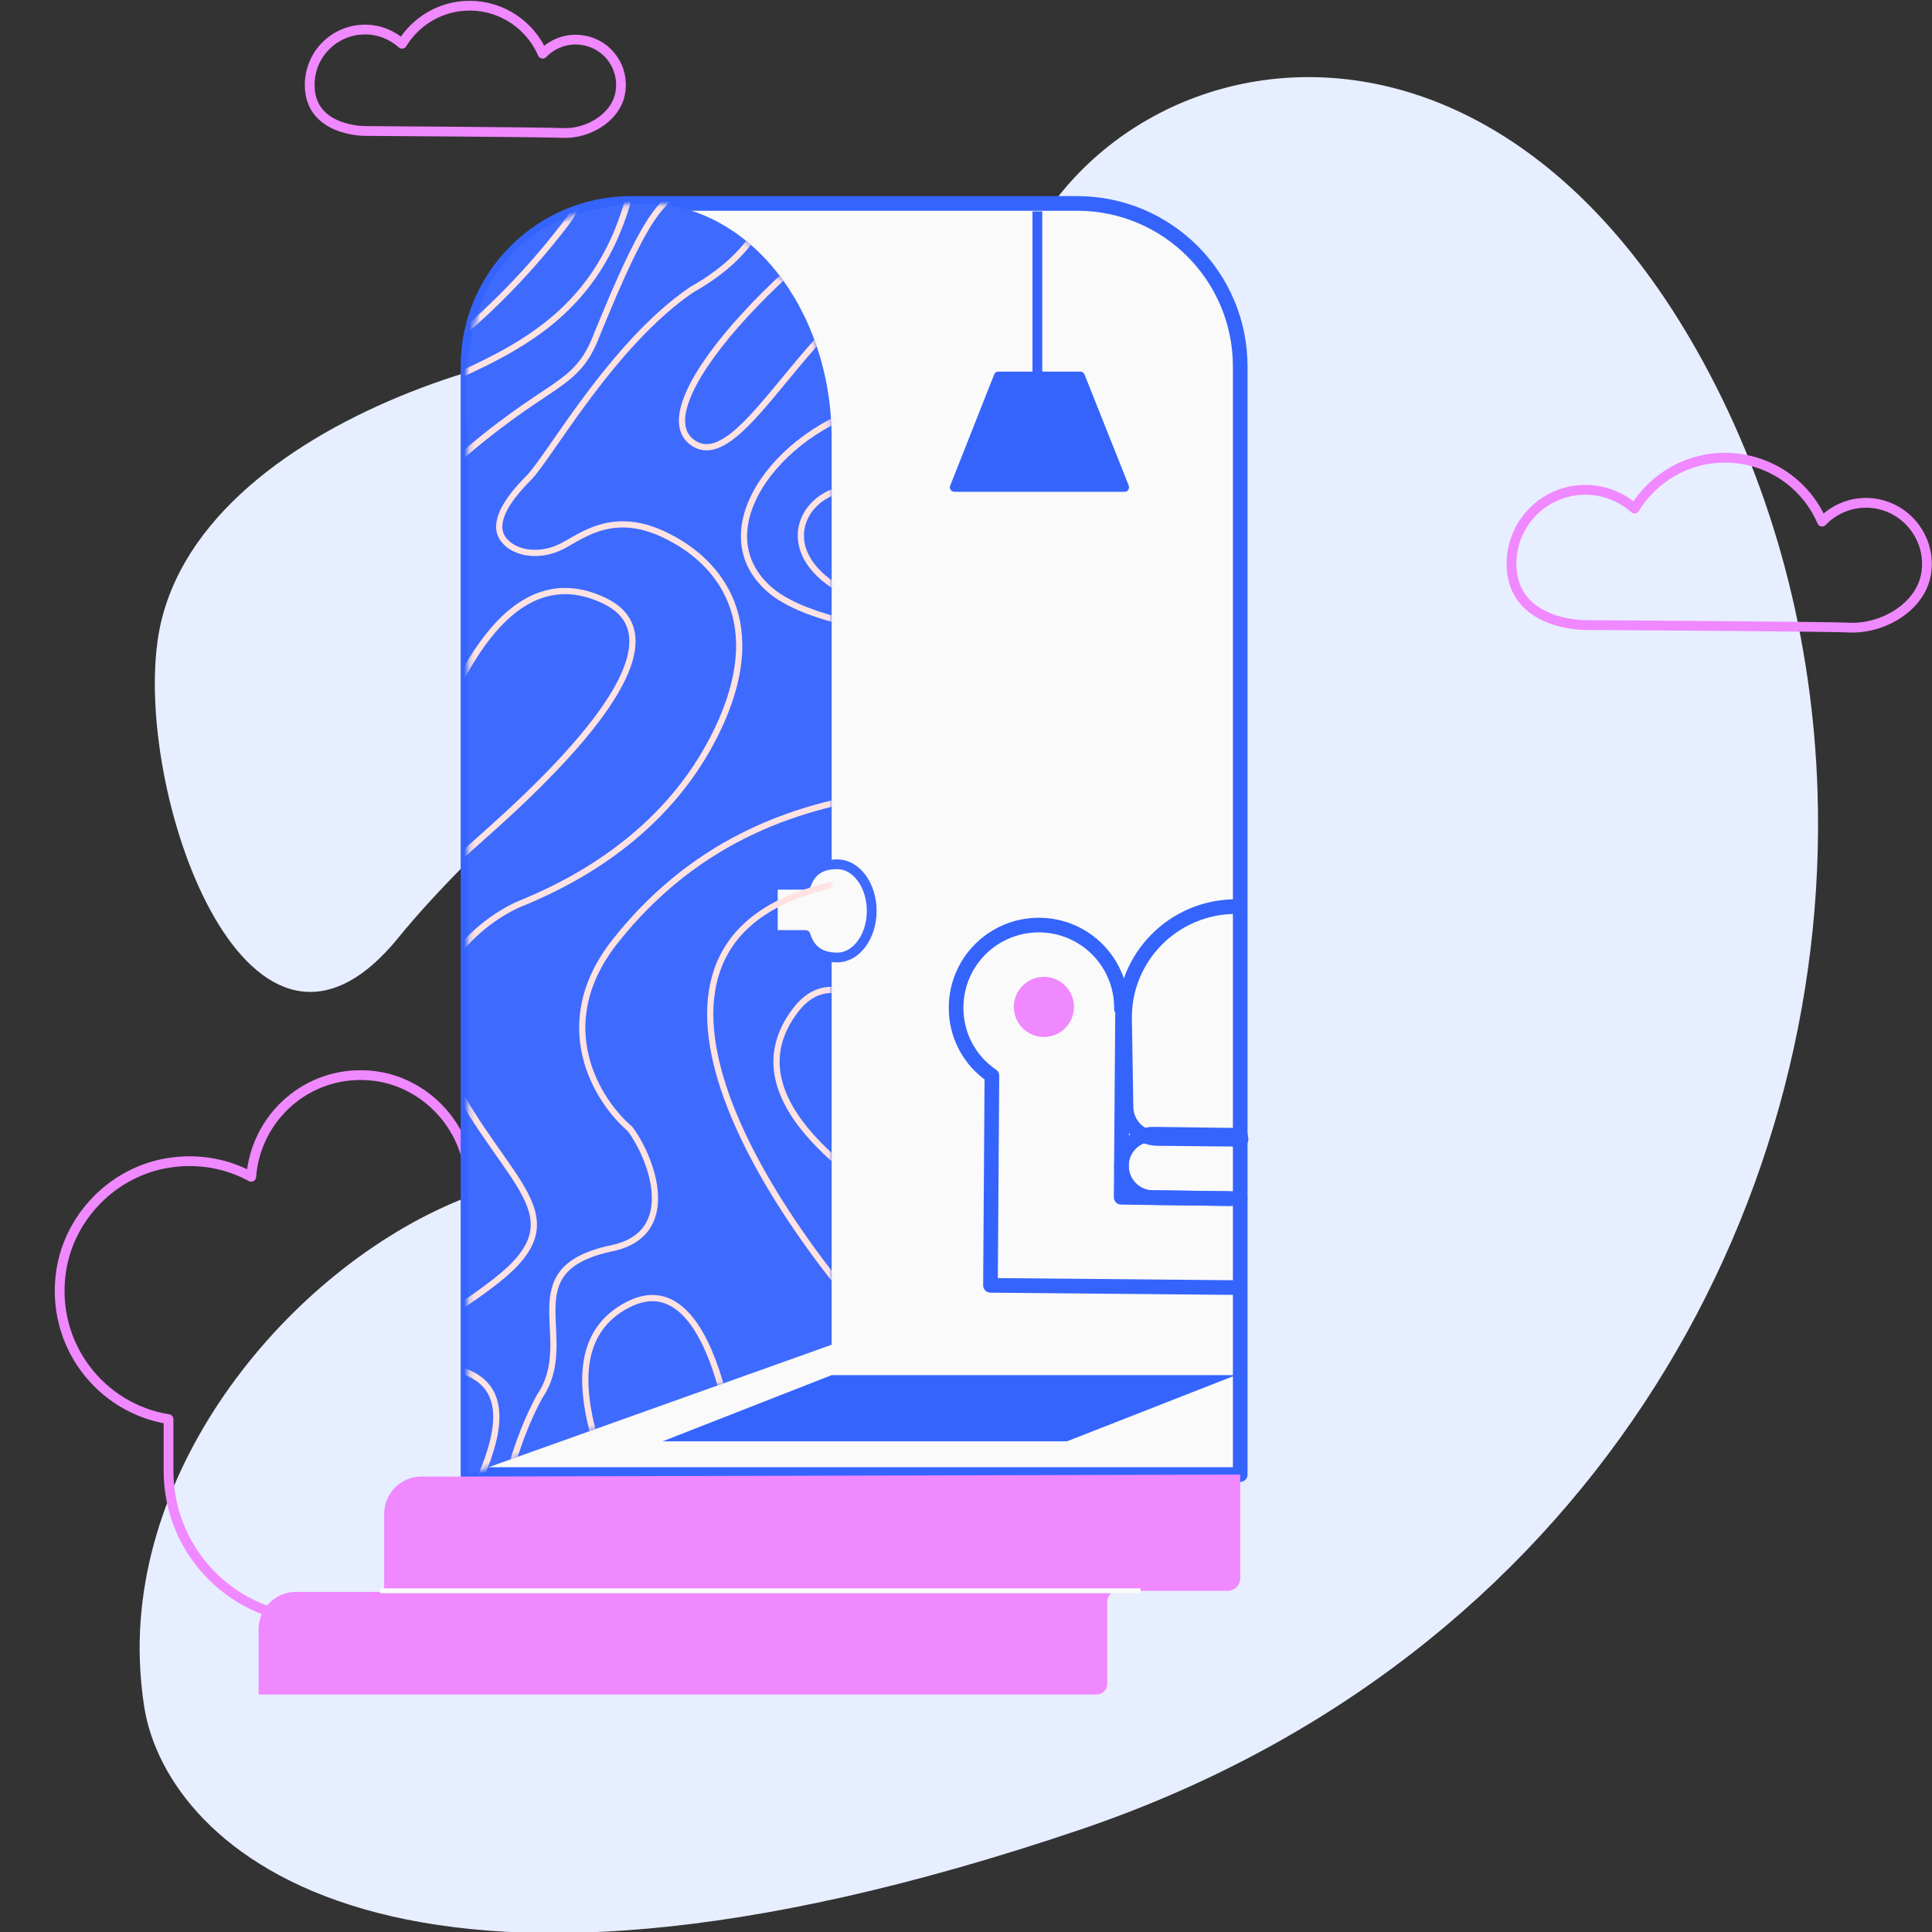 <svg id="login-illustration" width="360" height="360" viewBox="0 0 360 360" fill="none"
            xmlns="http://www.w3.org/2000/svg">
            <rect x="0" y="0" width="360" height="360" fill="#333333" stroke="none"/>
            <g clip-path="url(#clip0_805:34271)">
                <path
                    d="M29.338 119.594C25.314 149.294 46.755 208.641 74.338 174.6C101.92 140.559 181.279 85.818 128.073 65.276C110.973 58.712 35.108 76.659 29.338 119.594Z"
                    fill="#E7EEFF"></path>
                <path
                    d="M26.055 309.335C26.161 312.3 26.426 315.265 26.902 318.229C31.243 344.594 73.332 384.3 201.396 340.888C295.579 308.912 341.161 225.847 338.673 147.494C337.773 119.276 330.626 91.694 317.284 67.288C269.373 -20.383 183.608 14.876 185.461 72.317C185.567 75.282 185.884 78.3 186.467 81.423C188.637 92.965 190.12 103.87 190.437 114.141C191.867 159.459 170.902 193.129 88.684 222.459C57.237 233.735 24.785 270.053 26.055 309.335Z"
                    fill="#E7EEFF"></path>
                <path
                    d="M11.39 236.859C12.926 226.641 21.131 218.329 31.349 216.688C37.014 215.788 42.361 216.847 46.808 219.282C47.655 208.218 57.184 199.588 68.62 200.382C76.773 200.912 83.867 206.576 86.514 214.306C87.943 218.541 87.837 222.512 86.832 226.165L86.779 274.129C86.779 289.376 74.39 301.765 59.09 301.765C43.79 301.765 31.402 289.376 31.402 274.076V264.441C18.749 262.429 9.379 250.518 11.39 236.859Z"
                    stroke="#F088FF" stroke-width="1.819" stroke-miterlimit="10" stroke-linecap="round"
                    stroke-linejoin="round"></path>
                <path
                    d="M117.591 37.906H200.708C217.491 37.906 231.096 51.512 231.096 68.294V274.765H87.202V68.294C87.202 51.512 100.808 37.906 117.591 37.906Z"
                    fill="#FAFAFA" stroke="#3564FD" stroke-width="2.728" stroke-miterlimit="10" stroke-linecap="round"
                    stroke-linejoin="round"></path>
                <path
                    d="M87.203 274.765V81.741C84.971 58.765 91.703 37.906 121.932 37.906H120.238C139.403 37.906 154.967 57.547 154.967 81.741V250.571L87.203 274.765Z"
                    fill="#3E6BFD"></path>
                <path
                    d="M191.656 69.247H185.991C185.674 69.247 185.356 69.459 185.25 69.776L177.044 90.529C176.938 90.794 176.991 91.058 177.15 91.27C177.203 91.376 177.256 91.429 177.362 91.482C177.521 91.588 177.68 91.641 177.838 91.641H209.55C209.815 91.641 210.08 91.535 210.238 91.27C210.397 91.058 210.397 90.794 210.344 90.529L202.086 69.776C201.98 69.459 201.662 69.247 201.344 69.247H193.403"
                    fill="#3564FD"></path>
                <path
                    d="M231.097 274.765V294.088C231.097 295.412 230.038 296.418 228.767 296.418H208.385C207.22 296.418 206.32 297.318 206.32 298.482V313.783C206.32 314.841 205.42 315.741 204.361 315.741H48.185V303.565C48.185 299.753 51.309 296.63 55.12 296.63H71.585V282.071C71.585 278.259 74.709 275.135 78.52 275.135H87.203"
                    fill="#F088FF"></path>
                <path d="M212.515 296.418H70.844" stroke="#FAFAFA" stroke-width="0.909" stroke-miterlimit="10">
                </path>
                <path d="M193.297 39.388V74.7" stroke="#3564FD" stroke-width="1.819" stroke-miterlimit="10"></path>
                <path
                    d="M349.677 93.865C345.812 93.177 342.053 94.553 339.512 97.2C336.494 90.159 329.506 85.288 321.406 85.288C314.259 85.288 308.065 89.1 304.571 94.765C302.136 92.594 298.906 91.271 295.412 91.271C287.789 91.271 281.647 97.465 281.647 105.035C281.647 116.629 295.412 116.471 295.412 116.471C295.412 116.471 340.624 116.735 344.594 116.947C350.841 117.212 357.83 113.135 358.889 106.994C359.947 100.853 355.818 94.977 349.677 93.865Z"
                    stroke="#F088FF" stroke-width="1.819" stroke-miterlimit="10" stroke-linecap="round"
                    stroke-linejoin="round"></path>
                <path
                    d="M108.741 7.518C105.83 6.988 103.024 8.047 101.118 10.006C98.841 4.765 93.6 1.059 87.512 1.059C82.165 1.059 77.506 3.918 74.912 8.153C73.059 6.512 70.677 5.506 68.03 5.506C62.312 5.506 57.706 10.112 57.706 15.83C57.706 24.512 68.03 24.406 68.03 24.406C68.03 24.406 101.912 24.618 104.877 24.777C109.536 24.988 114.777 21.918 115.571 17.312C116.418 12.706 113.347 8.312 108.741 7.518Z"
                    stroke="#F088FF" stroke-width="1.819" stroke-miterlimit="10" stroke-linecap="round"
                    stroke-linejoin="round"></path>
                <path d="M230.302 256.235H154.967L123.467 268.571H198.802L230.302 256.235Z" fill="#3564FD"></path>
                <path
                    d="M229.084 223.359L208.914 223.094L209.179 187.888L208.967 187.994C208.967 187.941 208.967 187.941 208.967 187.888C209.02 179.365 202.19 172.429 193.667 172.376C185.143 172.323 178.208 179.153 178.155 187.676C178.102 192.971 180.749 197.682 184.826 200.435L184.561 239.506L231.043 239.929"
                    stroke="#3564FD" stroke-width="2.728" stroke-miterlimit="10" stroke-linecap="round"
                    stroke-linejoin="round"></path>
                <path
                    d="M231.149 211.553L214.896 211.341C211.667 211.341 208.967 213.935 208.967 217.218C208.967 220.447 211.561 223.147 214.843 223.147L231.096 223.359"
                    stroke="#3564FD" stroke-width="2.728" stroke-miterlimit="10" stroke-linecap="round"
                    stroke-linejoin="round"></path>
                <path
                    d="M230.99 168.988L230.355 168.935C218.761 168.882 209.337 178.359 209.549 189.953L209.814 206.206C209.814 209.435 212.408 212.135 215.69 212.135L231.255 212.294"
                    stroke="#3564FD" stroke-width="2.728" stroke-miterlimit="10" stroke-linecap="round"
                    stroke-linejoin="round"></path>
                <path
                    d="M194.515 193.227C197.609 193.227 200.118 190.718 200.118 187.623C200.118 184.529 197.609 182.02 194.515 182.02C191.42 182.02 188.911 184.529 188.911 187.623C188.911 190.718 191.42 193.227 194.515 193.227Z"
                    fill="#F088FF"></path>
                <path
                    d="M156.026 161.047C153.432 161.047 151.261 161.894 150.203 164.859H144.008V174.229H150.097C151.05 177.406 153.326 178.412 156.026 178.412C159.573 178.412 162.432 174.494 162.432 169.729C162.432 164.965 159.573 161.047 156.026 161.047Z"
                    fill="#FAFAFA" stroke="#3E6BFD" stroke-width="1.819" stroke-miterlimit="10" stroke-linecap="round"
                    stroke-linejoin="round"></path>
                <mask id="mask0_805:34271" maskUnits="userSpaceOnUse" x="86" y="37" width="69" height="238"
                    style="mask-type: alpha;">
                    <path
                        d="M87.216 274.765V81.741C84.984 58.765 91.716 37.906 121.945 37.906H120.251C139.416 37.906 154.981 57.547 154.981 81.741V250.571L87.216 274.765Z"
                        fill="#3E6BFD"></path>
                </mask>
                <g mask="url(#mask0_805:34271)">
                    <mask id="mask1_805:34271" maskUnits="userSpaceOnUse" x="-42" y="2" width="325" height="324"
                        style="mask-type: alpha;">
                        <rect x="-41.293" y="2.118" width="323.471" height="323.471" fill="#C4C4C4"></rect>
                    </mask>
                    <g mask="url(#mask1_805:34271)">
                        <path
                            d="M125.476 100.507C114.694 94.442 108.629 99.833 104.586 101.855C100.542 103.876 95.825 103.202 93.803 100.507C91.782 97.811 93.803 93.768 98.521 89.05C102.294 85.277 114.02 64.116 128.846 54.008C149.063 42.552 139.519 31.033 154.454 26.378C206.344 10.205 177.367 -16.077 163.889 -37.642"
                            stroke="#FFE2E2" stroke-width="1.158" stroke-linecap="round"></path>
                        <path
                            d="M29.782 171.94C20.347 188.113 3.23 184.339 -0.544 190.809C-5.261 198.896 15.63 190.539 15.63 211.7C15.63 227.873 28.102 213.545 32.477 206.982C45.955 186.765 14.282 189.461 52.694 167.223C65.643 159.726 74.933 152.397 78.976 142.288C83.019 132.18 93.128 102.528 112.671 111.963C132.214 121.398 90.432 155.092 86.389 159.136C82.345 163.179 79.674 169.591 79.65 175.309C79.201 180.476 74.259 192.426 58.085 198.896C37.868 206.982 31.704 219.859 32.477 233.264C34.499 268.307 3.499 282.459 -14.696 287.176C-32.891 291.893 -42.999 314.806 -28.848 325.588"
                            stroke="#FFE2E2" stroke-width="1.158" stroke-linecap="round"></path>
                        <path
                            d="M174.67 334.349C181.614 340.627 195.561 287.85 222.146 321.545C250.893 357.979 269.015 307.393 224.796 286.178C202.889 275.668 203.909 300.383 190.041 258.22C185.366 244.006 180.103 233.409 171.042 227.374C161.98 221.339 135.04 205.352 148.29 188.165C161.54 170.979 185.927 218.794 189.053 223.582C192.179 228.371 197.905 232.303 203.496 233.502C208.46 235.004 219.139 242.297 222.146 259.455C225.904 280.902 237.239 289.582 250.517 291.58C285.227 296.805 292.704 330.051 293.581 348.828C294.457 367.604 314.803 382.206 328.264 370.573"
                            stroke="#FFE2E2" stroke-width="1.158" stroke-linecap="round"></path>
                        <path
                            d="M207.3 -39.664C205.278 -35.62 198.944 -26.59 195.17 -20.121C190.453 -12.034 187.083 -3.947 193.148 0.096C199.213 4.14 207.3 -5.295 209.996 -12.708C212.691 -20.121 218.083 -35.62 230.213 -44.381C242.343 -53.142 252.451 -59.207 256.495 -69.315C260.538 -79.424 270.646 -109.075 290.189 -99.641C309.733 -90.206 267.951 -56.511 263.908 -52.468C259.864 -48.424 257.192 -42.013 257.169 -36.294C256.719 -31.128 251.777 -19.177 235.604 -12.708C215.387 -4.621 209.222 8.256 209.996 21.661C212.017 56.703 181.018 70.855 162.823 75.573C144.628 80.29 130.191 99.833 144.343 110.615C158.495 120.724 191.516 116.006 191.516 132.854C191.516 139.89 182.755 146.332 166.581 147.68"
                            stroke="#FFE2E2" stroke-width="1.158" stroke-linecap="round"></path>
                        <path
                            d="M125.476 100.507C132.889 104.55 144.345 115.333 132.889 137.571C122.682 157.384 103.687 165.65 96.499 168.57C88.636 172.165 75.069 183.531 83.695 200.244C94.477 221.134 107.955 226.526 92.455 238.656C76.956 250.786 62.963 253.673 54.717 266.285C43.261 283.807 77.182 295.899 72.238 279.09C68.869 267.633 72.834 252.957 83.695 254.829C103.238 258.199 85.042 283.133 78.303 296.611C71.564 310.089 78.977 325.588 95.151 326.936"
                            stroke="#FFE2E2" stroke-width="1.158" stroke-linecap="round"></path>
                        <path
                            d="M166.582 147.68C149.735 149.701 130.192 155.766 114.692 175.309C102.292 190.944 111.323 205.185 117.388 210.352C121.431 215.743 126.822 229.895 114.018 232.591C94.997 236.595 107.953 249.438 100.54 260.22C92.229 275.495 83.423 311.571 114.692 333.675"
                            stroke="#FFE2E2" stroke-width="1.158" stroke-linecap="round"></path>
                        <path
                            d="M15.63 327.61C33.151 328.284 26.413 314.132 29.108 308.067C39.217 293.241 35.847 324.241 44.608 323.567C53.368 322.893 52.02 312.11 46.629 299.98C41.238 287.85 31.804 285.155 25.065 298.903C20.543 308.127 -1.217 330.306 -18.065 322.893C-36.934 314.59 -26.151 298.903 -14.021 303.35C-7.441 305.762 3.821 302.586 7.543 299.98C25.837 287.176 24.079 281.266 33.947 269.701C47.34 254.006 47.022 203.426 75.227 212.669C99.159 220.512 78.712 238.819 57.412 254.155C40.564 266.285 37.869 282.85 52.021 286.502C72.911 291.893 73.316 316.423 56.064 328.284"
                            stroke="#FFE2E2" stroke-width="1.158" stroke-linecap="round"></path>
                        <path
                            d="M283.841 176.657C271.037 145.658 237.342 129.484 211.467 125.441C190.767 122.206 199.616 104.775 206.627 96.463C219.5 81.205 213.366 112.637 222.127 111.963C230.888 111.289 229.54 100.507 224.149 88.376C218.758 76.246 209.323 73.551 202.584 87.299C198.062 96.523 176.302 118.702 159.455 111.289C140.586 102.986 151.368 87.299 163.498 91.746C170.078 94.158 181.34 90.982 185.063 88.376C203.356 75.572 201.599 69.662 211.467 58.097C224.859 42.402 224.541 -8.178 252.746 1.065C276.678 8.908 256.232 27.215 234.931 42.551C218.084 54.682 209.997 73.268 224.149 76.92C230.97 78.68 250.577 78.147 244.755 105.898C238.933 133.648 313.492 172.613 304.057 120.049"
                            stroke="#FFE2E2" stroke-width="1.158" stroke-linecap="round"></path>
                        <path
                            d="M122.593 335.386C124.315 327.12 126.983 310.458 122.96 298.545C117.931 283.654 98.22 252.739 117.041 243.089C134.223 234.28 138.368 276.264 137.52 283.503C136.671 290.743 135.892 322.134 143.669 329.632C152.194 337.743 183.076 330.306 190.168 298.545C193.527 283.503 188.955 274.911 167.929 252.808C141.647 225.178 110.648 175.983 153.778 165.201C196.907 154.419 207.294 118.107 235.993 145.658C252.841 161.831 243.406 209.678 288.557 198.222"
                            stroke="#FFE2E2" stroke-width="1.158"></path>
                        <path
                            d="M29.782 171.94C40.564 140.266 52.155 156.844 63.477 147.679C77.628 136.223 64.824 103.876 83.694 87.029C102.563 70.181 107.28 72.877 111.323 62.094C112.671 58.95 117.989 45.345 122.106 39.856C134.236 23.682 169.952 20.313 165.909 -3.274"
                            stroke="#FFE2E2" stroke-width="1.158"></path>
                        <path
                            d="M180.52 289.511C182.397 303.019 169.626 333.675 153.779 330.305C138.142 324.779 156.128 296.265 149.873 285.827C143.618 275.388 146.807 261.88 156.128 261.88C165.909 261.88 178.644 276.002 180.52 289.511Z"
                            stroke="#FFE2E2" stroke-width="1.158"></path>
                        <path
                            d="M-58.5 99.833C-47.942 98.036 -22.302 86.892 2.825 95.115C39.889 107.246 27.759 134.875 38.541 140.267C49.324 145.658 65.497 137.571 58.084 122.745C43.933 99.833 59.74 84.425 70.215 77.594C85.714 67.486 111.322 65.464 118.061 33.117C123.452 7.239 108.627 -3.723 100.54 -5.969"
                            stroke="#FFE2E2" stroke-width="1.158"></path>
                        <path
                            d="M89.758 -3.947C98.518 3.465 117.657 25.704 105.257 41.878C89.758 62.094 70.888 74.899 62.802 74.899C54.659 74.899 35.172 64.79 50.672 46.595C66.171 28.4 74.258 4.139 60.106 -3.947"
                            stroke="#FFE2E2" stroke-width="1.158"></path>
                        <path
                            d="M66.857 -5.584C74.814 -2.734 82.847 12.319 77.726 22.176C68.714 39.526 50.064 50.626 60.75 62.819C66.282 69.131 93.213 48.701 96.84 37.432C100.467 26.163 103.545 2.48 74.905 -6.379"
                            stroke="#FFE2E2" stroke-width="1.158"></path>
                        <path
                            d="M190.169 -9.339C192.865 -0.129 193.404 20.852 173.996 31.095C149.735 43.899 119.41 74.898 128.845 82.311C138.279 89.724 151.757 54.682 169.278 51.986C186.8 49.291 206.343 16.943 202.973 -3.274"
                            stroke="#FFE2E2" stroke-width="1.158"></path>
                    </g>
                </g>
            </g>
            <defs>
                <clipPath id="clip0_805:34271">
                    <rect width="360" height="360" fill="white"></rect>
                </clipPath>
            </defs>
        </svg>